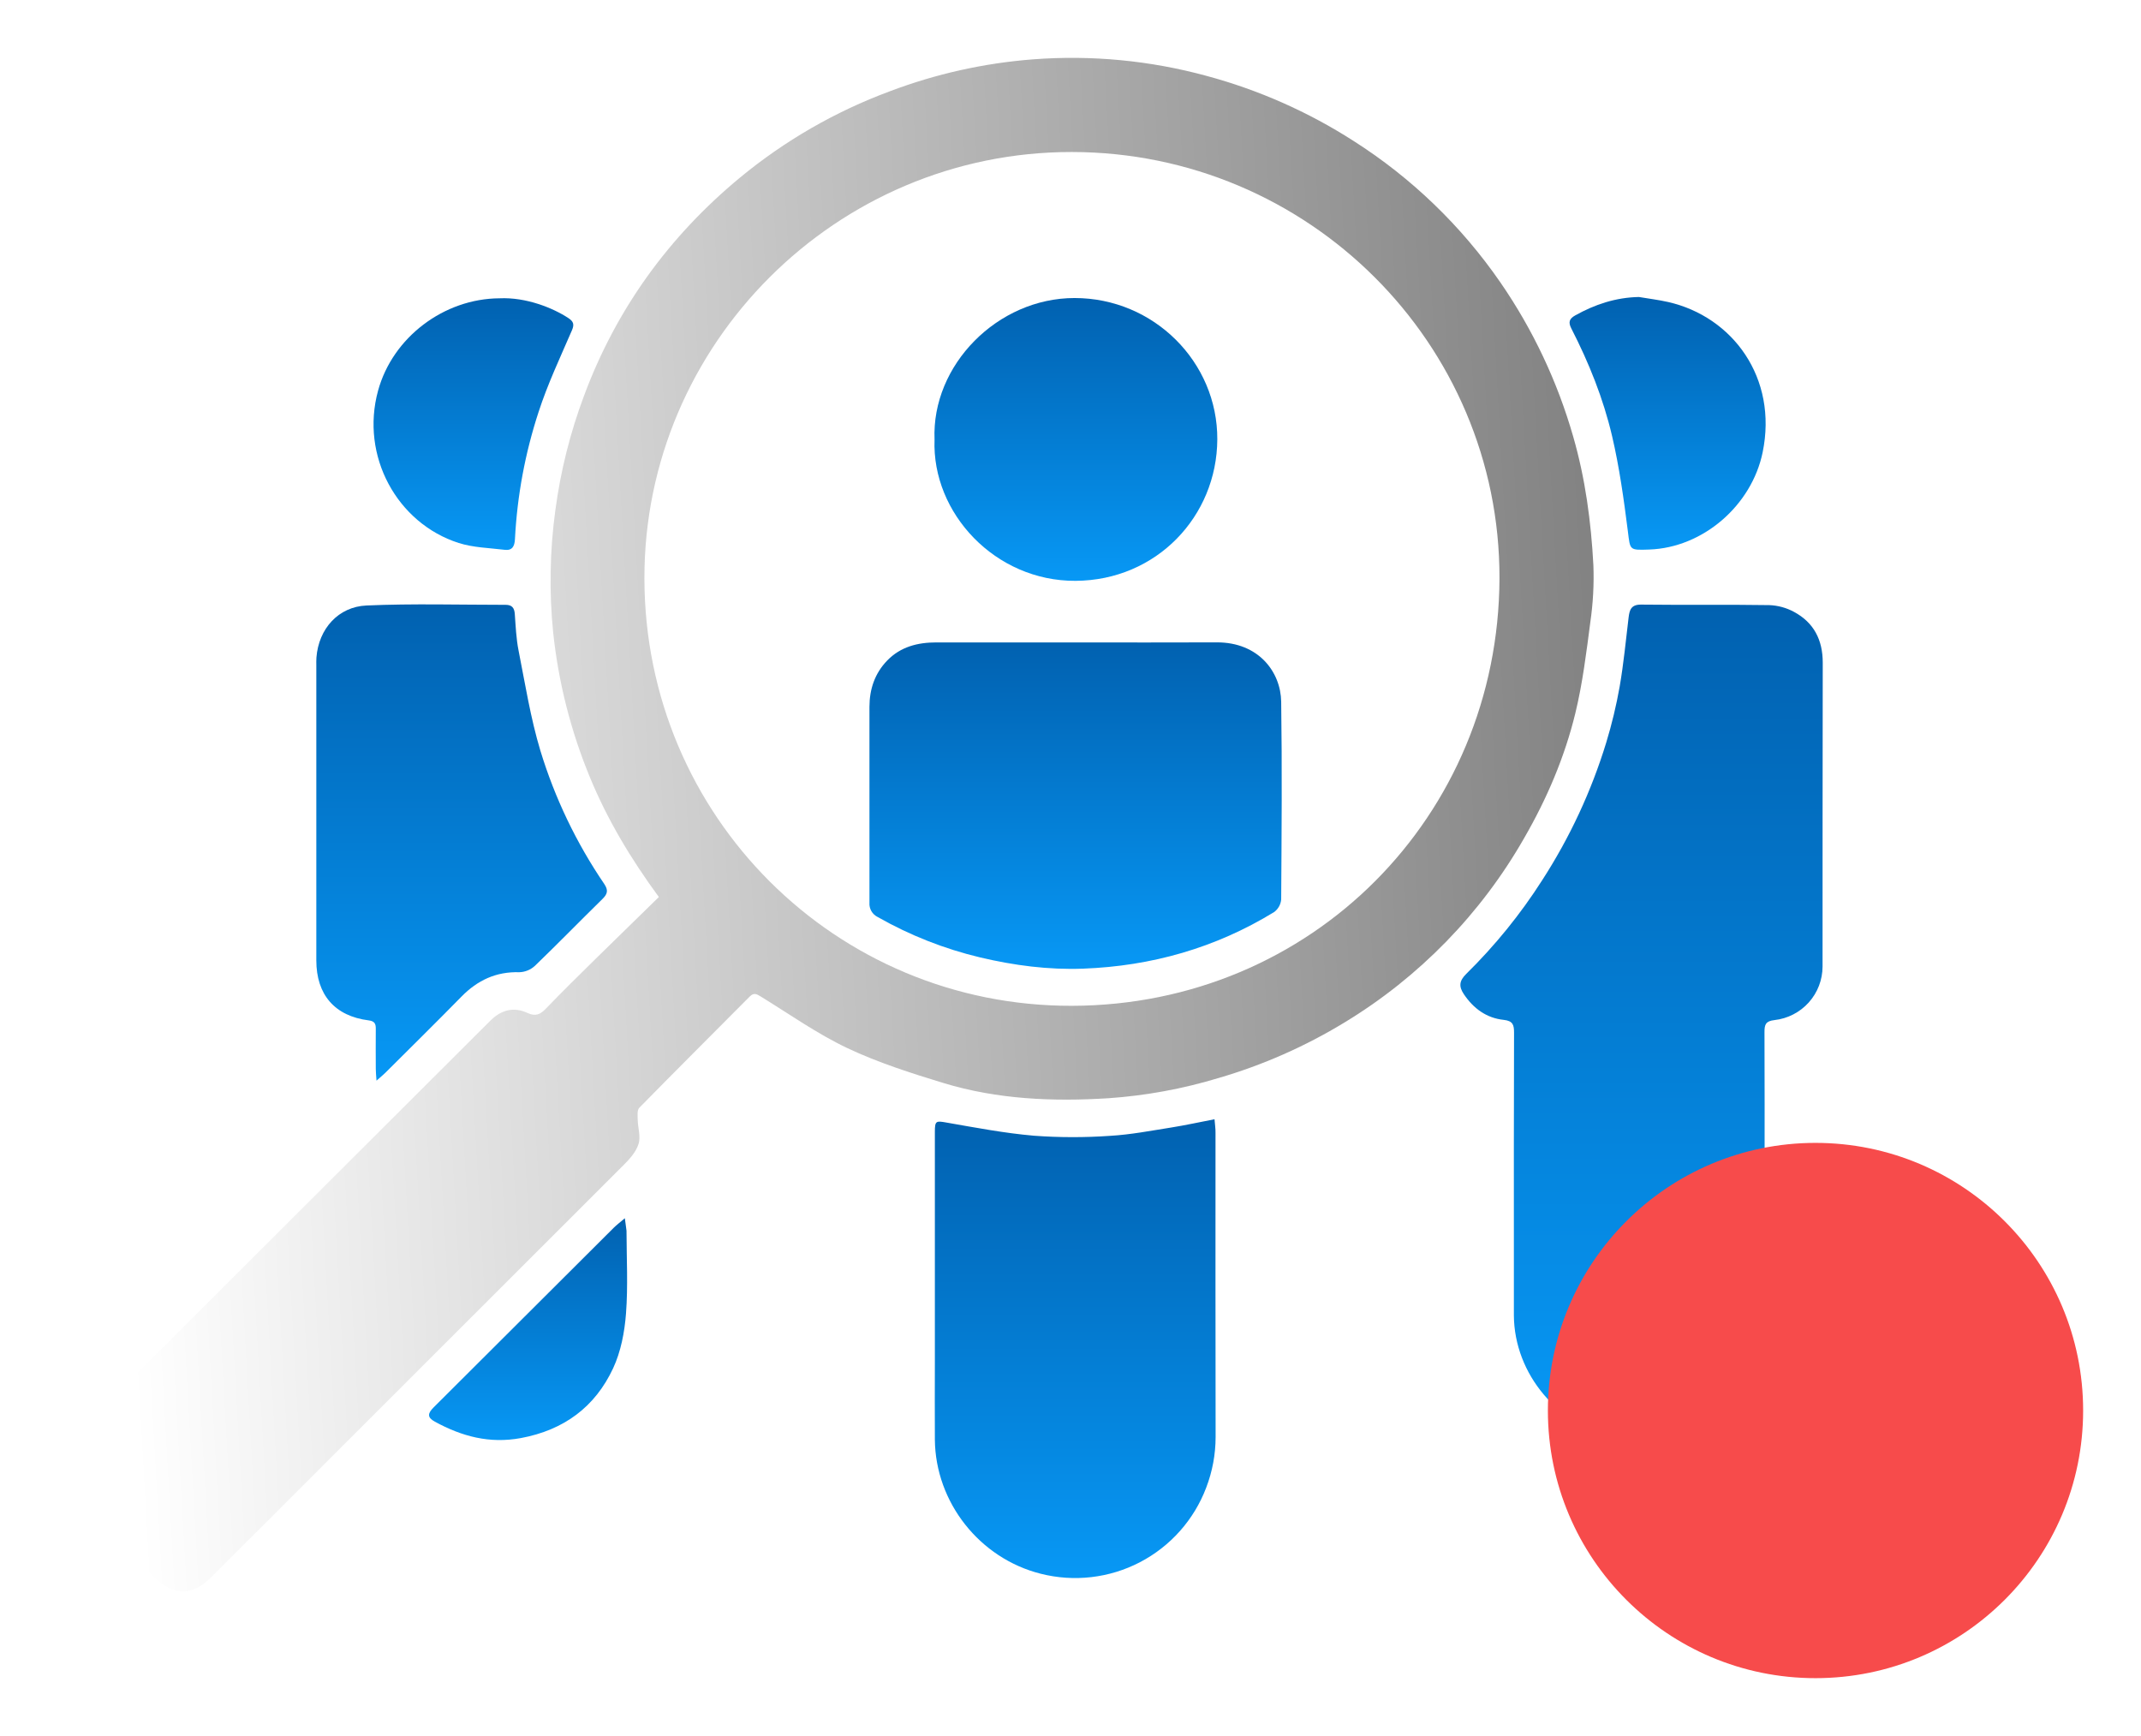 <svg width="148" height="120" viewBox="0 0 148 120" fill="none" xmlns="http://www.w3.org/2000/svg">
<g filter="url(#filter0_d_37_261)">
<g clip-path="url(#clip0_37_261)">
<path d="M45.544 58.005C44.112 59.405 42.693 60.788 41.283 62.17C40.087 63.348 38.888 64.52 37.721 65.735C37.336 66.135 37.004 66.269 36.467 66.02C35.498 65.572 34.638 65.811 33.889 66.559C28.1 72.34 22.308 78.119 16.515 83.896C12.695 87.707 8.876 91.52 5.058 95.335C3.656 96.734 3.643 98.008 5.032 99.391C6.92 101.274 8.807 103.157 10.693 105.041C11.954 106.303 13.283 106.324 14.552 105.063C17.28 102.351 20.003 99.633 22.72 96.907C29.527 90.112 36.332 83.311 43.136 76.504C43.551 76.089 43.979 75.6 44.143 75.066C44.298 74.567 44.096 73.96 44.083 73.407C44.083 73.131 44.031 72.74 44.188 72.578C46.718 69.997 49.282 67.448 51.828 64.882C52.119 64.589 52.32 64.718 52.602 64.891C54.576 66.102 56.485 67.458 58.567 68.445C60.692 69.45 62.964 70.175 65.221 70.863C68.943 71.996 72.795 72.155 76.646 71.912C79.214 71.732 81.754 71.266 84.219 70.521C87.286 69.627 90.223 68.333 92.951 66.671C98.105 63.545 102.376 59.16 105.362 53.928C106.933 51.208 108.16 48.335 108.899 45.295C109.4 43.23 109.661 41.101 109.936 38.989C110.124 37.692 110.194 36.381 110.145 35.071C109.986 32.067 109.591 29.098 108.751 26.183C107.663 22.38 105.963 18.78 103.718 15.523C101.022 11.616 97.568 8.288 93.56 5.738C90.424 3.727 86.995 2.211 83.396 1.243C79.5 0.182 75.451 -0.204 71.424 0.101C68.028 0.361 64.688 1.106 61.504 2.313C57.746 3.707 54.249 5.721 51.16 8.271C46.239 12.341 42.601 17.363 40.378 23.339C39.417 25.897 38.75 28.555 38.39 31.263C38.006 34.068 37.955 36.91 38.239 39.727C38.604 43.176 39.463 46.555 40.791 49.76C41.992 52.665 43.586 55.333 45.544 58.005ZM103.654 35.974C103.596 52.437 90.641 65.482 74.11 65.525C57.781 65.567 44.568 52.426 44.546 35.984C44.523 19.796 57.796 6.492 74.097 6.507C90.432 6.524 103.688 19.723 103.654 35.974Z" fill="url(#paint0_linear_37_261)"/>
<path d="M121.981 77.362C121.981 74.023 121.989 70.681 121.973 67.342C121.973 66.83 122.046 66.58 122.665 66.512C123.577 66.41 124.42 65.977 125.033 65.294C125.646 64.612 125.985 63.728 125.987 62.812C125.987 55.811 125.988 48.811 126 41.81C126 40.233 125.388 39.035 124.012 38.295C123.487 38.01 122.902 37.85 122.305 37.828C119.354 37.781 116.399 37.828 113.445 37.792C112.761 37.785 112.643 38.15 112.58 38.681C112.387 40.276 112.236 41.878 111.962 43.459C111.73 44.767 111.42 46.06 111.033 47.33C110.004 50.692 108.513 53.895 106.603 56.848C105.106 59.192 103.348 61.36 101.364 63.311C100.861 63.804 100.835 64.192 101.196 64.729C101.861 65.717 102.763 66.373 103.944 66.497C104.59 66.566 104.661 66.856 104.661 67.385C104.647 72.638 104.643 77.891 104.649 83.144C104.649 84.404 104.649 85.664 104.649 86.924C104.678 90.992 107.733 94.598 111.769 95.394C115.695 96.168 120.15 93.637 121.396 89.988C121.717 89.046 121.79 88.021 121.976 87.032C121.98 86.986 121.98 86.94 121.976 86.894L121.981 77.362Z" fill="url(#paint1_linear_37_261)"/>
<path d="M83.955 73.367C82.897 73.571 81.937 73.782 80.966 73.937C79.561 74.159 78.153 74.432 76.736 74.513C74.984 74.636 73.226 74.633 71.475 74.505C69.443 74.33 67.427 73.944 65.414 73.593C64.712 73.47 64.624 73.467 64.624 74.229C64.624 79.504 64.624 84.779 64.624 90.054C64.624 91.873 64.611 93.694 64.624 95.513C64.665 99.855 67.722 103.72 71.939 104.782C74.246 105.368 76.688 105.085 78.799 103.987C80.909 102.888 82.541 101.052 83.382 98.828C83.81 97.712 84.03 96.526 84.031 95.331C84.021 88.327 84.019 81.323 84.024 74.319C84.031 74.013 83.981 73.705 83.955 73.367Z" fill="url(#paint2_linear_37_261)"/>
<path d="M26.026 70.698C26.303 70.451 26.479 70.314 26.632 70.16C28.392 68.405 30.164 66.66 31.904 64.886C33.011 63.757 34.298 63.154 35.906 63.203C36.306 63.189 36.686 63.032 36.979 62.76C38.556 61.24 40.081 59.675 41.643 58.143C41.993 57.799 42.068 57.545 41.768 57.099C39.84 54.267 38.351 51.16 37.353 47.883C36.675 45.633 36.305 43.287 35.847 40.971C35.682 40.142 35.647 39.286 35.586 38.44C35.556 38.016 35.389 37.807 34.952 37.808C31.746 37.808 28.536 37.713 25.335 37.854C23.397 37.938 22.029 39.452 21.874 41.448C21.859 41.632 21.866 41.817 21.866 42.001C21.866 48.796 21.866 55.591 21.866 62.386C21.866 64.761 23.145 66.239 25.49 66.533C25.892 66.585 25.982 66.764 25.977 67.116C25.965 68.037 25.977 68.959 25.977 69.881C25.977 70.104 26.001 70.326 26.026 70.698Z" fill="url(#paint3_linear_37_261)"/>
<path d="M34.528 16.62C30.689 16.641 27.148 19.315 26.137 22.995C24.891 27.523 27.455 32.169 31.702 33.531C32.709 33.853 33.815 33.875 34.88 34.004C35.407 34.068 35.572 33.773 35.598 33.256C35.751 30.272 36.299 27.321 37.229 24.481C37.855 22.545 38.731 20.698 39.537 18.829C39.717 18.415 39.632 18.213 39.293 17.989C38.244 17.297 36.382 16.533 34.528 16.62Z" fill="url(#paint4_linear_37_261)"/>
<path d="M113.292 16.529C111.69 16.562 110.246 17.042 108.878 17.809C108.498 18.024 108.391 18.257 108.617 18.698C109.836 21.073 110.832 23.552 111.438 26.144C111.943 28.303 112.249 30.516 112.528 32.718C112.695 34.041 112.611 34.034 114.006 33.986C117.729 33.859 121.091 30.934 121.846 27.266C122.905 22.114 119.769 17.892 115.321 16.878C114.653 16.726 113.969 16.644 113.292 16.529Z" fill="url(#paint5_linear_37_261)"/>
<path d="M43.193 80.209C42.823 80.524 42.608 80.684 42.422 80.871C38.274 85.009 34.126 89.146 29.977 93.282C29.562 93.697 29.515 93.973 30.062 94.272C31.922 95.287 33.836 95.809 36.015 95.403C38.983 94.85 41.137 93.253 42.383 90.579C42.92 89.427 43.175 88.08 43.273 86.8C43.418 84.901 43.313 82.983 43.308 81.073C43.291 80.856 43.241 80.637 43.193 80.209Z" fill="url(#paint6_linear_37_261)"/>
<path d="M74.341 40.406H64.726C63.439 40.406 62.257 40.702 61.331 41.657C60.471 42.543 60.105 43.639 60.102 44.856C60.102 49.369 60.102 53.881 60.102 58.395C60.087 58.599 60.133 58.803 60.236 58.981C60.338 59.159 60.492 59.301 60.677 59.39C62.895 60.652 65.281 61.592 67.764 62.183C70.108 62.736 72.471 63.047 74.873 62.957C79.6 62.78 84.022 61.525 88.068 59.05C88.208 58.949 88.325 58.818 88.41 58.668C88.496 58.518 88.548 58.351 88.564 58.179C88.594 53.617 88.63 49.055 88.564 44.503C88.534 42.468 87.02 40.389 84.101 40.403C80.847 40.418 77.594 40.407 74.341 40.406Z" fill="url(#paint7_linear_37_261)"/>
<path d="M64.602 26.384C64.406 31.471 68.8 36.181 74.35 36.15C79.952 36.116 84.121 31.69 84.148 26.375C84.175 21.03 79.761 16.6 74.278 16.601C68.951 16.602 64.388 21.239 64.602 26.384Z" fill="url(#paint8_linear_37_261)"/>
</g>
<circle cx="125.5" cy="93.5" r="18.5" fill="#F74B4B"/>
</g>
<defs>
<filter id="filter0_d_37_261" x="0" y="6.10352e-05" width="148" height="120" filterUnits="userSpaceOnUse" color-interpolation-filters="sRGB">
<feFlood flood-opacity="0" result="BackgroundImageFix"/>
<feColorMatrix in="SourceAlpha" type="matrix" values="0 0 0 0 0 0 0 0 0 0 0 0 0 0 0 0 0 0 127 0" result="hardAlpha"/>
<feOffset dy="4"/>
<feGaussianBlur stdDeviation="2"/>
<feComposite in2="hardAlpha" operator="out"/>
<feColorMatrix type="matrix" values="0 0 0 0 0 0 0 0 0 0 0 0 0 0 0 0 0 0 0.25 0"/>
<feBlend mode="normal" in2="BackgroundImageFix" result="effect1_dropShadow_37_261"/>
<feBlend mode="normal" in="SourceGraphic" in2="effect1_dropShadow_37_261" result="shape"/>
</filter>
<linearGradient id="paint0_linear_37_261" x1="216.837" y1="-6.024" x2="4.336" y2="5.976" gradientUnits="userSpaceOnUse">
<stop/>
<stop offset="1" stop-opacity="0"/>
</linearGradient>
<linearGradient id="paint1_linear_37_261" x1="113.476" y1="37.792" x2="113.476" y2="95.534" gradientUnits="userSpaceOnUse">
<stop stop-color="#0161B0"/>
<stop offset="1" stop-color="#0798F5"/>
</linearGradient>
<linearGradient id="paint2_linear_37_261" x1="74.325" y1="73.367" x2="74.325" y2="105.08" gradientUnits="userSpaceOnUse">
<stop stop-color="#0161B0"/>
<stop offset="1" stop-color="#0798F5"/>
</linearGradient>
<linearGradient id="paint3_linear_37_261" x1="31.91" y1="37.777" x2="31.91" y2="70.698" gradientUnits="userSpaceOnUse">
<stop stop-color="#0161B0"/>
<stop offset="1" stop-color="#0798F5"/>
</linearGradient>
<linearGradient id="paint4_linear_37_261" x1="32.725" y1="16.614" x2="32.725" y2="34.013" gradientUnits="userSpaceOnUse">
<stop stop-color="#0161B0"/>
<stop offset="1" stop-color="#0798F5"/>
</linearGradient>
<linearGradient id="paint5_linear_37_261" x1="115.276" y1="16.529" x2="115.276" y2="34.001" gradientUnits="userSpaceOnUse">
<stop stop-color="#0161B0"/>
<stop offset="1" stop-color="#0798F5"/>
</linearGradient>
<linearGradient id="paint6_linear_37_261" x1="36.504" y1="80.209" x2="36.504" y2="95.541" gradientUnits="userSpaceOnUse">
<stop stop-color="#0161B0"/>
<stop offset="1" stop-color="#0798F5"/>
</linearGradient>
<linearGradient id="paint7_linear_37_261" x1="74.351" y1="40.403" x2="74.351" y2="62.972" gradientUnits="userSpaceOnUse">
<stop stop-color="#0161B0"/>
<stop offset="1" stop-color="#0798F5"/>
</linearGradient>
<linearGradient id="paint8_linear_37_261" x1="74.372" y1="16.601" x2="74.372" y2="36.15" gradientUnits="userSpaceOnUse">
<stop stop-color="#0161B0"/>
<stop offset="1" stop-color="#0798F5"/>
</linearGradient>
<clipPath id="clip0_37_261">
<rect width="122" height="106" fill="white" transform="matrix(-1 0 0 1 126 6.10352e-05)"/>
</clipPath>
</defs>
</svg>
